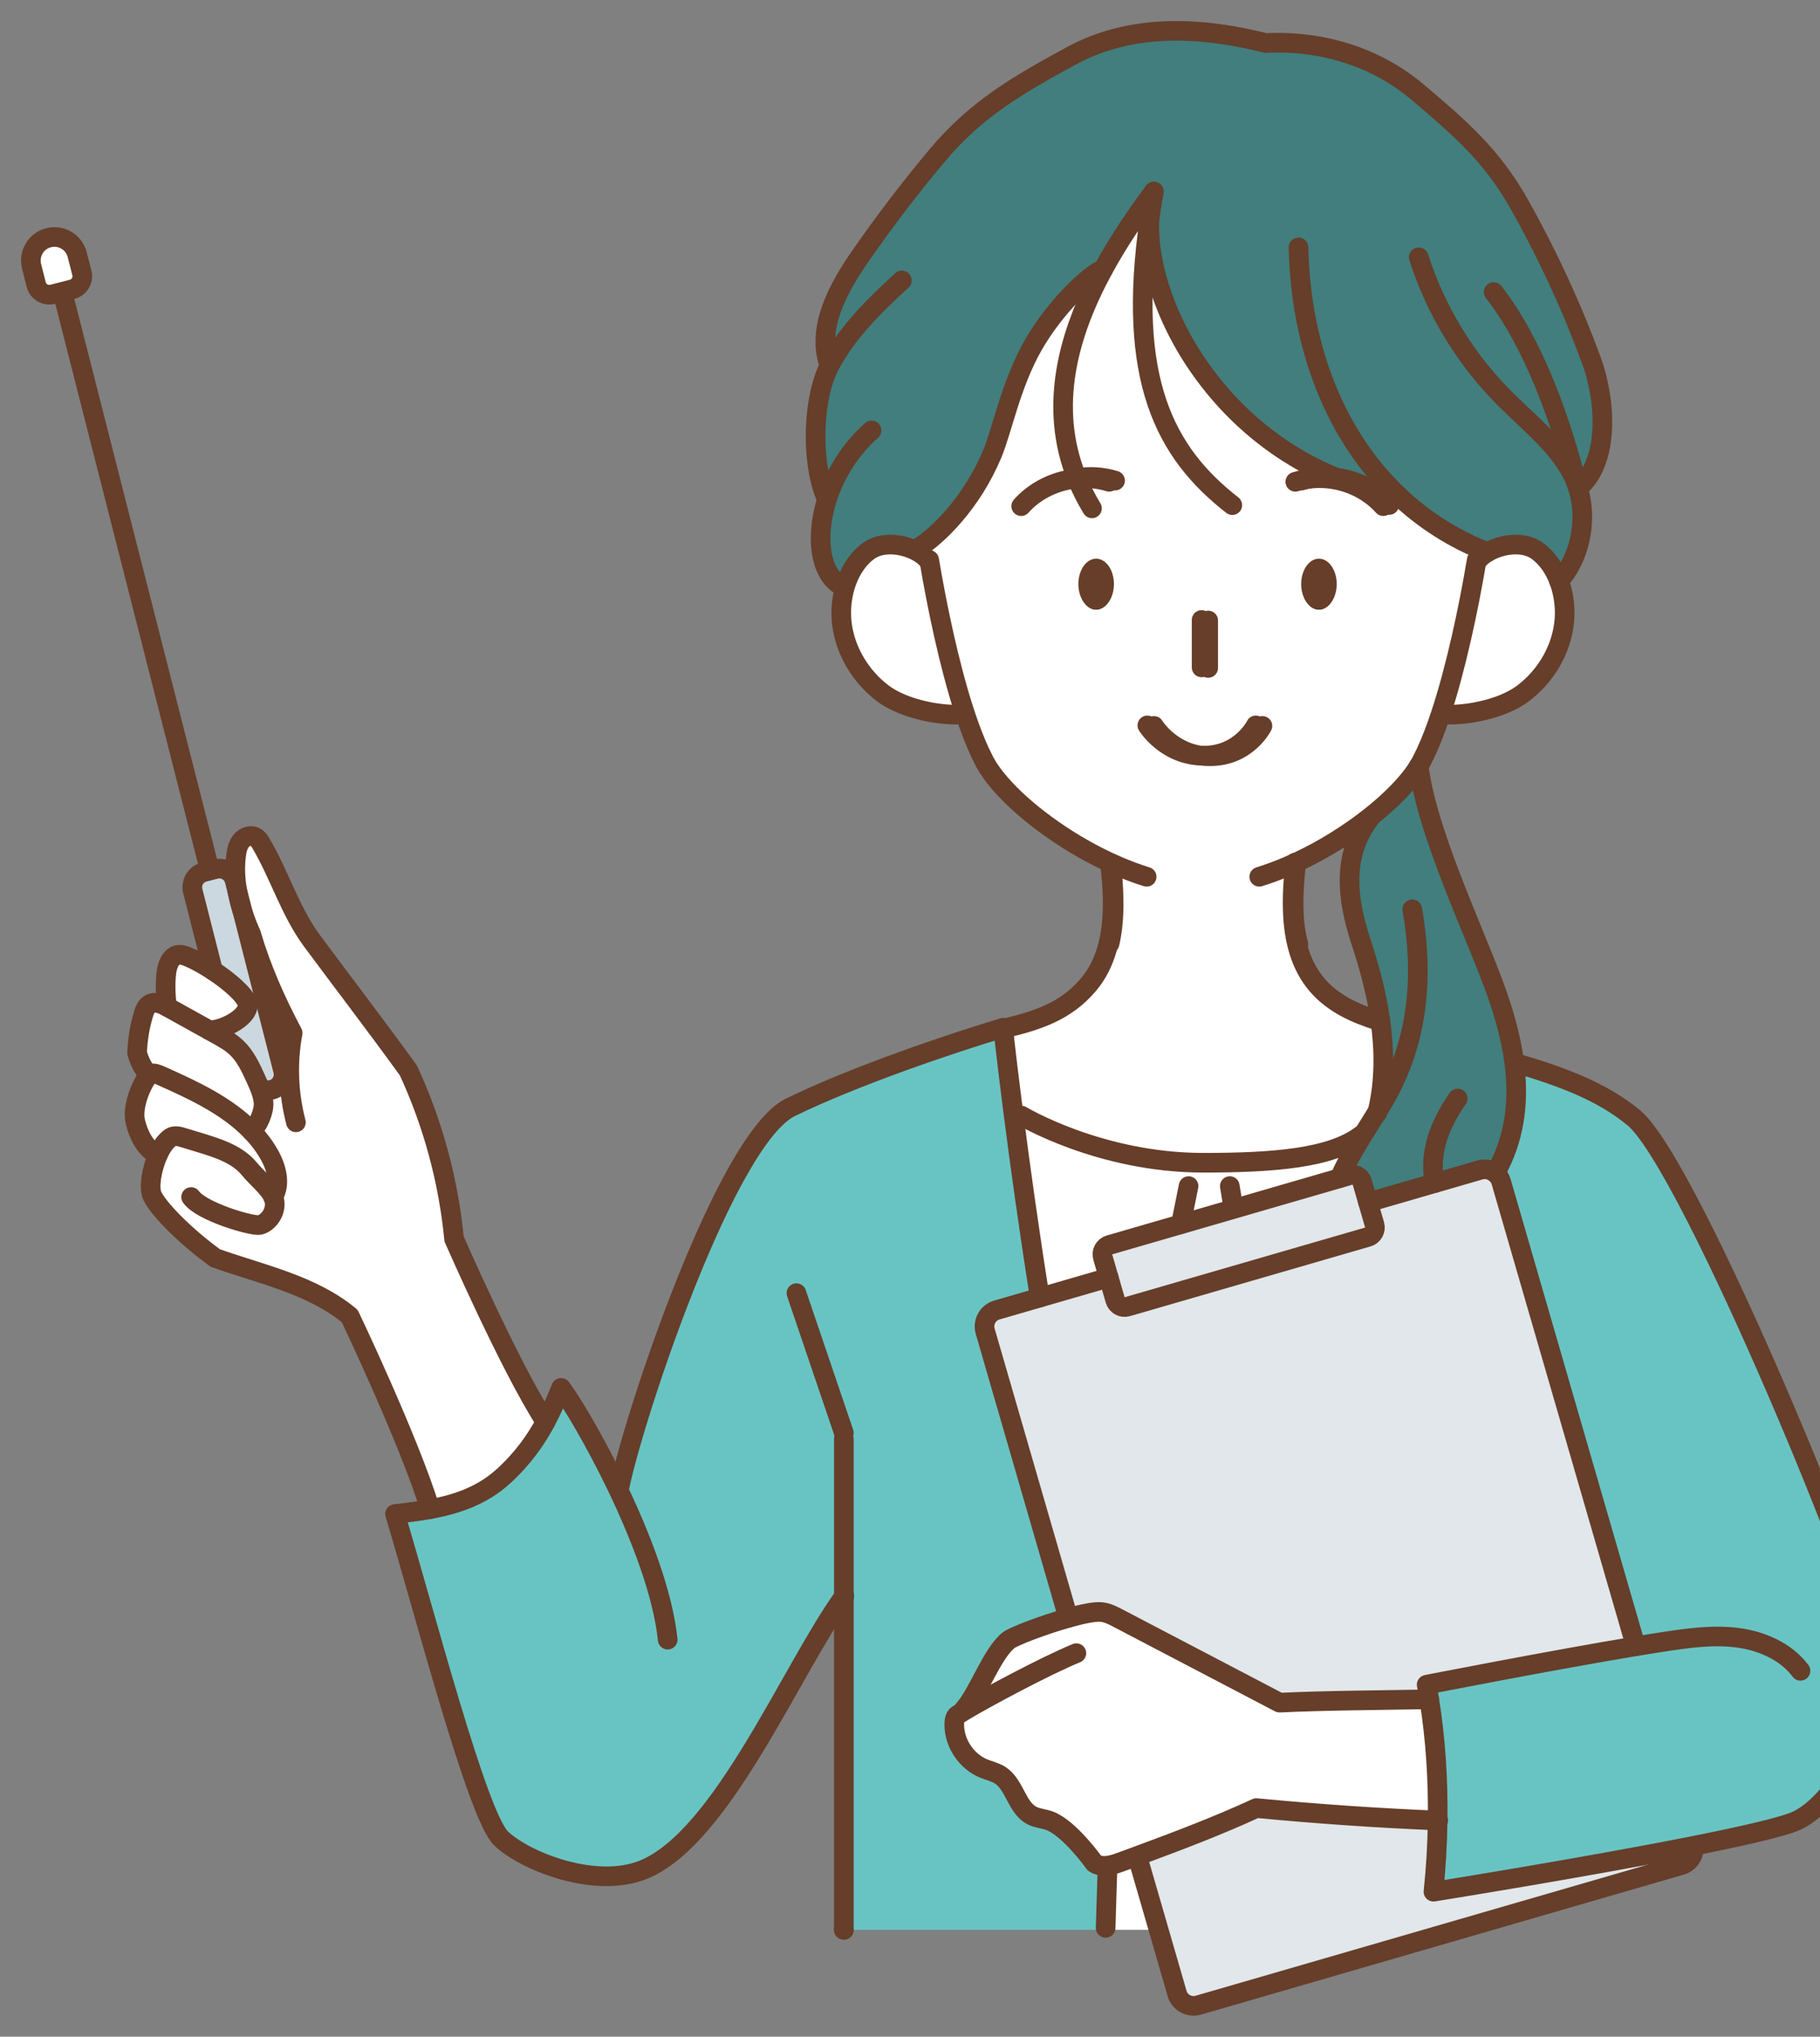<svg width="59" height="66" viewBox="0 0 59 66" fill="none" xmlns="http://www.w3.org/2000/svg">
<rect x="0" y="0" width="59" height="66" fill="#808080" stroke="none"/>
<path d="M44.849 36.017C45.089 35.017 45.072 34.004 44.94 33.074C44.8 32.081 44.53 31.181 44.302 30.487C43.858 29.131 43.677 27.693 44.631 26.477L44.622 26.465C45.077 26.105 45.47 25.736 45.773 25.384C45.939 25.192 46.078 25.006 46.185 24.829C46.42 26.838 47.835 29.852 48.572 31.798C48.901 32.666 49.171 33.566 49.285 34.465C49.427 35.581 49.33 36.696 48.81 37.749C48.765 37.84 48.721 37.931 48.679 38.021C48.541 37.907 48.352 37.86 48.167 37.913L46.693 38.341L44.542 38.964L44.349 38.299C44.3 38.13 44.124 38.033 43.955 38.082L43.623 38.178C43.661 38.088 43.7 37.999 43.742 37.911C43.921 37.534 44.136 37.167 44.361 36.803C44.523 36.541 44.689 36.28 44.849 36.017Z" fill="#417E7D"/>
<path d="M45.331 16.063C39.926 15.095 37.121 10.141 37.261 7.105C37.303 6.815 37.351 6.516 37.405 6.208C36.834 6.976 36.254 7.827 35.76 8.735C35.383 8.831 34.204 9.931 33.482 11.206C32.76 12.481 32.494 13.93 32.161 14.721C31.496 16.305 30.388 17.375 29.761 17.76L29.538 17.78C29.491 17.762 29.442 17.744 29.393 17.73C28.979 17.603 28.497 17.61 28.166 17.846C27.846 18.074 27.606 18.423 27.456 18.825C27.433 18.883 27.413 18.943 27.395 19.004L27.259 18.972C26.57 18.584 26.41 17.356 26.838 16.092L26.755 16.063C26.295 14.945 26.332 12.904 26.899 11.836C26.903 11.829 26.907 11.821 26.911 11.814L26.866 11.79C26.475 10.581 27.186 9.313 27.911 8.27C28.688 7.152 29.517 6.068 30.392 5.025C31.644 3.532 33.024 2.734 34.737 1.806C36.45 0.878 38.553 0.766 41.029 1.395C42.826 1.303 44.59 1.831 45.964 2.993C47.337 4.156 48.362 5.04 49.245 6.607C50.16 8.229 50.943 9.924 51.587 11.671C52.057 12.949 52.203 14.952 51.156 15.822C51.508 16.959 51.145 18.188 50.539 18.825C50.388 18.423 50.148 18.074 49.829 17.846C49.497 17.61 49.016 17.603 48.601 17.73C48.466 17.771 48.338 17.826 48.224 17.893C47.126 17.466 46.156 16.845 45.331 16.063Z" fill="#417E7D"/>
<path d="M53.22 53.347L48.856 38.292C48.824 38.182 48.761 38.089 48.679 38.022C48.721 37.931 48.765 37.84 48.81 37.749C49.33 36.696 49.427 35.581 49.285 34.465L49.344 34.453C50.812 34.888 52.133 35.369 53.167 36.233C54.991 37.758 60.968 52.201 61.08 53.943C61.192 55.686 59.786 58.352 58.457 58.989C58.037 59.191 56.703 59.495 55.075 59.819C51.555 60.518 46.661 61.301 46.661 61.301C46.74 60.553 46.787 59.778 46.797 58.995C46.815 57.675 46.73 56.335 46.524 55.066C46.498 54.907 46.471 54.75 46.441 54.593C46.441 54.593 50.521 53.795 53.219 53.347H53.22Z" fill="#68C4C3"/>
<path d="M25.815 35.884C27.894 34.866 31.043 33.806 32.71 33.306C32.71 33.306 32.71 33.314 32.713 33.331C32.733 33.506 32.852 34.581 33.059 36.193C33.261 37.752 33.544 39.812 33.899 42.047V42.049L32.509 42.452C32.214 42.538 32.045 42.846 32.13 43.141L34.822 52.428C34.004 52.658 33.049 53.027 32.892 53.149C32.35 53.572 31.901 54.886 31.439 55.395L31.455 55.437C31.291 55.534 31.192 55.599 31.181 55.618C31.136 55.699 31.127 55.795 31.127 55.888C31.129 56.498 31.529 57.089 32.094 57.316C32.266 57.385 32.451 57.424 32.607 57.522C33.092 57.827 33.148 58.593 33.663 58.843C33.835 58.926 34.034 58.936 34.214 59.002C34.866 59.244 35.67 60.375 35.67 60.375C35.765 60.44 35.874 60.465 35.987 60.465L36.094 60.522L36.034 62.473V62.537H27.547V51.742C25.841 54.1 23.617 59.525 21.071 60.58C19.5 61.231 17.206 60.312 16.436 59.575C15.666 58.838 13.957 52.235 12.999 49.062C13.379 49.019 13.76 48.973 14.136 48.904C14.992 48.748 15.816 48.473 16.514 47.837C17.135 47.27 17.557 46.673 17.878 46.077C18.077 45.707 18.237 45.337 18.381 44.975C18.703 45.402 19.469 46.668 20.201 48.195L20.281 48.157C20.783 45.768 23.737 36.901 25.815 35.884Z" fill="#68C4C3"/>
<path d="M55.098 59.93C55.087 60.161 54.932 60.371 54.697 60.439L39.039 64.978C38.744 65.063 38.436 64.893 38.351 64.599L37.75 62.525L37.086 60.238L37.052 60.147C38.368 59.661 39.675 59.167 40.92 58.592C42.876 58.779 44.835 58.914 46.798 58.995C46.788 59.778 46.74 60.553 46.662 61.301C46.662 61.301 51.556 60.518 55.076 59.819L55.098 59.93Z" fill="#E1E7EA"/>
<path d="M48.856 38.292L53.22 53.347C50.521 53.795 46.442 54.593 46.442 54.593C46.471 54.75 46.499 54.907 46.525 55.066C44.963 55.096 43.125 55.104 41.673 55.175C39.948 54.273 38.224 53.371 36.499 52.469C36.303 52.367 36.103 52.255 35.884 52.237C35.667 52.219 35.264 52.303 34.822 52.428L32.13 43.14C32.045 42.846 32.214 42.537 32.509 42.452L33.9 42.048L36.134 41.401L36.345 42.126C36.394 42.295 36.57 42.392 36.739 42.343L44.535 40.083C44.704 40.034 44.801 39.858 44.752 39.69L44.542 38.964L46.693 38.34L48.167 37.913C48.352 37.859 48.541 37.906 48.679 38.021C48.761 38.089 48.824 38.182 48.856 38.292Z" fill="#E1E7EA"/>
<path d="M8.779 32.381L9.369 34.696C9.439 34.968 9.275 35.246 9.002 35.315L8.759 35.346L8.659 35.38C8.611 35.234 8.546 35.09 8.482 34.949C8.319 34.592 8.15 34.225 7.865 33.954C7.676 33.773 7.444 33.644 7.214 33.517C7.133 33.471 7.052 33.427 6.971 33.382C7.383 33.41 8.222 32.981 8.222 32.584C8.222 32.565 8.219 32.546 8.214 32.525L8.779 32.381Z" fill="#CCD8DF"/>
<path d="M7.179 28.163C7.452 28.094 7.729 28.259 7.798 28.531L7.888 28.886C7.928 29.109 7.987 29.334 8.061 29.564L8.779 32.381L8.214 32.525C8.145 32.25 7.636 31.806 7.098 31.453L6.442 28.877C6.372 28.604 6.537 28.327 6.809 28.258L7.179 28.163Z" fill="#CCD8DF"/>
<path d="M2.531 9.375L1.897 9.537C1.664 9.597 1.426 9.456 1.367 9.222L1.216 8.631C1.112 8.223 1.359 7.807 1.767 7.703C1.831 7.687 1.894 7.679 1.957 7.679C2.297 7.679 2.608 7.909 2.696 8.254L2.846 8.845C2.906 9.078 2.765 9.316 2.531 9.375Z" fill="white"/>
<path d="M8.918 37.411C9.159 37.831 9.304 38.377 9.047 38.786C8.909 38.479 8.524 38.182 8.284 37.887C7.901 37.416 7.285 37.216 6.704 37.039C6.522 36.983 6.338 36.927 6.156 36.871C6.015 36.828 5.851 36.78 5.728 36.86C5.563 36.967 5.42 37.179 5.311 37.426C5.017 37.291 4.742 36.971 4.586 36.374C4.446 35.841 4.829 35.029 5.03 34.832C5.054 34.809 5.076 34.793 5.094 34.79C5.194 34.767 5.297 34.809 5.39 34.851C6.446 35.318 7.555 35.834 8.34 36.647C8.562 36.876 8.757 37.129 8.918 37.411Z" fill="white"/>
<path d="M5.037 32.543C5.21 32.432 5.436 32.531 5.616 32.631C6.067 32.881 6.519 33.131 6.97 33.382H6.971C7.052 33.427 7.133 33.472 7.214 33.517C7.444 33.644 7.676 33.773 7.865 33.955C8.15 34.226 8.319 34.592 8.482 34.95C8.546 35.091 8.611 35.234 8.659 35.381C8.697 35.495 8.725 35.612 8.736 35.733C8.76 36.008 8.563 36.483 8.341 36.647C7.555 35.833 6.446 35.318 5.39 34.85C5.297 34.809 5.195 34.766 5.094 34.789C5.076 34.793 5.055 34.808 5.03 34.832L4.882 34.667C4.772 34.5 4.689 34.316 4.637 34.123C4.658 33.638 4.729 33.244 4.844 32.864C4.881 32.742 4.93 32.611 5.037 32.543Z" fill="white"/>
<path d="M8.214 32.525C8.219 32.546 8.221 32.565 8.221 32.584C8.221 32.981 7.383 33.41 6.971 33.382H6.97C6.519 33.131 6.067 32.881 5.616 32.63C5.549 32.336 5.538 31.654 5.616 31.361C5.663 31.185 5.758 30.994 5.935 30.949C6.05 30.92 6.17 30.961 6.28 31.005C6.52 31.103 6.814 31.265 7.099 31.453C7.636 31.806 8.146 32.25 8.214 32.525H8.214Z" fill="white"/>
<path d="M9.369 34.696L8.779 32.38L8.061 29.564L7.888 28.886C7.816 28.494 7.8 28.112 7.844 27.736C7.865 27.563 7.902 27.383 8.012 27.248C8.122 27.113 8.327 27.04 8.478 27.129C8.559 27.176 8.61 27.258 8.658 27.339C9.256 28.357 9.598 29.521 10.296 30.473C11.326 31.863 12.38 33.236 13.432 34.687C14.228 36.408 14.73 38.263 14.912 40.149C14.912 40.149 16.729 44.306 17.878 46.076C17.557 46.673 17.135 47.27 16.514 47.836C15.816 48.472 14.992 48.747 14.136 48.903C13.439 46.643 11.531 42.646 11.531 42.646C10.304 41.63 8.672 41.299 7.171 40.766C6.107 39.989 5.29 39.118 5.124 38.736C5.014 38.486 5.103 37.892 5.311 37.425C5.42 37.178 5.563 36.966 5.728 36.859C5.851 36.779 6.015 36.827 6.156 36.87C6.338 36.926 6.522 36.981 6.704 37.038C7.285 37.215 7.901 37.415 8.284 37.886C8.524 38.181 8.909 38.478 9.047 38.785C9.304 38.375 9.159 37.83 8.918 37.41C8.757 37.128 8.562 36.875 8.34 36.646C8.563 36.483 8.76 36.007 8.736 35.732C8.725 35.612 8.697 35.495 8.659 35.38L8.759 35.345L9.002 35.315C9.274 35.245 9.439 34.968 9.369 34.696Z" fill="white"/>
<path d="M31.455 55.436L31.439 55.395C31.901 54.885 32.35 53.572 32.892 53.149C33.049 53.027 34.004 52.657 34.822 52.428C35.265 52.303 35.667 52.219 35.884 52.237C36.103 52.255 36.304 52.367 36.499 52.469C38.224 53.371 39.948 54.273 41.673 55.175C43.125 55.104 44.963 55.096 46.525 55.066C46.731 56.334 46.816 57.675 46.798 58.995C44.835 58.914 42.876 58.779 40.92 58.592C39.675 59.167 38.368 59.661 37.052 60.147C36.875 60.212 36.697 60.278 36.52 60.343C36.351 60.404 36.164 60.465 35.987 60.465C35.874 60.465 35.765 60.44 35.67 60.374C35.67 60.374 34.866 59.243 34.214 59.002C34.034 58.936 33.835 58.926 33.663 58.842C33.148 58.592 33.092 57.826 32.607 57.522C32.451 57.424 32.266 57.384 32.094 57.316C31.529 57.088 31.129 56.498 31.127 55.888C31.127 55.795 31.136 55.699 31.181 55.618C31.192 55.599 31.292 55.534 31.455 55.436Z" fill="white"/>
<path d="M37.75 62.525L37.711 62.536H36.034V62.472L36.094 60.521L35.987 60.465C36.163 60.465 36.351 60.404 36.52 60.342C36.697 60.278 36.875 60.212 37.052 60.147L37.086 60.237L37.75 62.525Z" fill="white"/>
<path d="M38.474 39.67L36.158 40.341C35.99 40.39 35.893 40.566 35.942 40.735L36.134 41.4L33.9 42.048V42.046C33.544 39.811 33.261 37.751 33.06 36.192L33.304 36.152C33.304 36.152 35.842 37.679 39.2 37.679C41.471 37.679 43.348 37.533 44.325 36.78L44.361 36.802C44.136 37.166 43.921 37.533 43.743 37.91C43.701 37.998 43.661 38.087 43.624 38.177L38.474 39.67Z" fill="white"/>
<path d="M31.434 22.995L31.445 23.148C31.365 23.155 31.281 23.158 31.193 23.158H31.155C30.962 23.157 30.753 23.139 30.54 23.108C30.159 23.052 29.763 22.95 29.413 22.804C29.195 22.713 28.995 22.604 28.827 22.48C28.74 22.415 28.656 22.346 28.576 22.273C28.027 21.775 27.608 21.07 27.493 20.27C27.483 20.202 27.476 20.134 27.471 20.065C27.453 19.814 27.468 19.56 27.513 19.314C27.532 19.208 27.557 19.105 27.588 19.004C27.605 18.943 27.626 18.883 27.648 18.825C27.799 18.423 28.039 18.074 28.358 17.846C28.689 17.61 29.171 17.602 29.586 17.73C29.635 17.744 29.683 17.762 29.73 17.78C29.871 17.836 30 17.907 30.108 17.989C30.174 18.039 30.231 18.093 30.279 18.15L30.315 18.145C30.569 19.657 30.957 21.51 31.434 22.995Z" fill="white"/>
<path d="M47.84 23.108C47.627 23.139 47.417 23.157 47.224 23.158H47.186C47.097 23.158 47.013 23.155 46.932 23.148L46.899 23.137C47.397 21.63 47.802 19.706 48.064 18.145L48.101 18.15C48.148 18.093 48.206 18.039 48.271 17.989C48.316 17.955 48.365 17.922 48.417 17.893C48.531 17.826 48.658 17.771 48.793 17.73C49.208 17.602 49.69 17.61 50.021 17.846C50.341 18.074 50.581 18.423 50.731 18.825C50.79 18.981 50.836 19.145 50.866 19.314C50.911 19.56 50.927 19.814 50.909 20.065C50.904 20.134 50.896 20.202 50.886 20.27C50.771 21.07 50.352 21.775 49.804 22.273C49.723 22.346 49.639 22.415 49.552 22.48C49.384 22.604 49.184 22.713 48.966 22.804C48.617 22.95 48.221 23.052 47.84 23.108Z" fill="white"/>
<path d="M45.523 16.063C46.348 16.845 47.319 17.467 48.417 17.893C48.365 17.923 48.316 17.956 48.271 17.99C48.206 18.039 48.148 18.093 48.1 18.151L48.064 18.145C47.802 19.707 47.397 21.63 46.899 23.138C46.861 23.252 46.823 23.363 46.785 23.472C46.626 23.919 46.458 24.321 46.283 24.654C46.275 24.671 46.265 24.688 46.256 24.706C46.235 24.746 46.21 24.787 46.185 24.829C46.078 25.006 45.939 25.192 45.773 25.384C45.47 25.736 45.077 26.105 44.622 26.465C43.946 27.002 43.134 27.516 42.284 27.915C42.283 27.916 42.282 27.916 42.281 27.916L42.253 27.93C42.244 27.934 42.237 27.938 42.228 27.941C42.211 27.95 42.194 27.957 42.176 27.965C42.177 27.961 42.176 27.958 42.176 27.957C42.176 27.96 42.176 27.963 42.176 27.965C42.121 28.478 42.081 29.012 42.101 29.535C42.133 30.412 42.328 31.256 42.886 31.912C43.397 32.512 44.122 32.845 44.887 33.081L44.94 33.074C45.072 34.004 45.089 35.017 44.849 36.017C44.689 36.28 44.523 36.541 44.361 36.803L44.325 36.781C43.348 37.534 41.471 37.68 39.199 37.68C35.842 37.68 33.304 36.153 33.304 36.153L33.059 36.193C32.852 34.581 32.733 33.506 32.713 33.331L32.746 33.329C33.846 33.064 34.74 32.774 35.473 31.912C36.035 31.251 36.228 30.4 36.258 29.518V29.515C36.263 29.375 36.264 29.238 36.261 29.104H36.292C36.285 28.726 36.253 28.348 36.214 27.981L36.218 27.972C36.195 27.962 36.173 27.951 36.151 27.941C36.142 27.938 36.135 27.934 36.127 27.93L36.098 27.916C36.098 27.916 36.096 27.916 36.095 27.915C34.675 27.247 33.362 26.26 32.606 25.384C32.401 25.146 32.237 24.918 32.123 24.706C32.114 24.688 32.105 24.671 32.096 24.654C31.921 24.321 31.753 23.919 31.594 23.472C31.556 23.363 31.518 23.252 31.48 23.138C31.465 23.091 31.449 23.043 31.434 22.995C30.957 21.511 30.569 19.658 30.315 18.145L30.279 18.151C30.231 18.093 30.174 18.039 30.108 17.99C30 17.907 29.871 17.837 29.73 17.78L29.953 17.761C30.581 17.376 31.689 16.306 32.354 14.722C32.687 13.93 32.953 12.481 33.675 11.206C34.397 9.932 35.575 8.832 35.953 8.735C36.446 7.828 37.026 6.977 37.597 6.208C37.516 6.481 37.468 6.782 37.454 7.105C37.314 10.142 40.118 15.096 45.523 16.063ZM43.299 18.966C43.299 18.529 43.056 18.175 42.755 18.175C42.455 18.175 42.211 18.529 42.211 18.966C42.211 19.404 42.454 19.757 42.755 19.757C43.056 19.757 43.299 19.403 43.299 18.966ZM36.077 18.966C36.077 18.529 35.833 18.175 35.533 18.175C35.233 18.175 34.988 18.529 34.988 18.966C34.988 19.404 35.232 19.757 35.533 19.757C35.834 19.757 36.077 19.403 36.077 18.966Z" fill="white"/>
<path d="M44.752 39.69C44.801 39.858 44.704 40.035 44.535 40.084L36.739 42.343C36.57 42.392 36.394 42.296 36.345 42.126L36.134 41.401L35.941 40.736C35.892 40.567 35.99 40.391 36.158 40.342L38.474 39.671L43.624 38.178L43.955 38.082C44.124 38.033 44.3 38.13 44.349 38.299L44.542 38.964L44.752 39.69Z" fill="#E1E7EA"/>
<path d="M42.755 18.174C43.056 18.174 43.299 18.528 43.299 18.965C43.299 19.402 43.056 19.756 42.755 19.756C42.455 19.756 42.211 19.402 42.211 18.965C42.211 18.529 42.454 18.174 42.755 18.174Z" fill="#393C3F"/>
<path d="M35.533 18.174C35.833 18.174 36.077 18.528 36.077 18.965C36.077 19.402 35.833 19.756 35.533 19.756C35.233 19.756 34.988 19.402 34.988 18.965C34.988 18.529 35.232 18.174 35.533 18.174Z" fill="#393C3F"/>
<path d="M32.518 33.306C30.85 33.806 27.702 34.866 25.622 35.884C23.544 36.901 20.59 45.768 20.089 48.157" stroke="#663E2A" stroke-width="0.636" stroke-linecap="round" stroke-linejoin="round"/>
<path d="M27.353 62.536H27.355" stroke="#663E2A" stroke-width="0.636" stroke-linecap="round" stroke-linejoin="round"/>
<path d="M27.355 46.621V51.741V62.536" stroke="#663E2A" stroke-width="0.636" stroke-linecap="round" stroke-linejoin="round"/>
<path d="M25.818 41.905L27.355 46.43" stroke="#663E2A" stroke-width="0.636" stroke-linecap="round" stroke-linejoin="round"/>
<path d="M35.902 60.522L35.842 62.473" stroke="#663E2A" stroke-width="0.636" stroke-linecap="round" stroke-linejoin="round"/>
<path d="M32.518 33.306C32.518 33.306 32.518 33.314 32.52 33.331C32.54 33.506 32.66 34.581 32.867 36.193C33.068 37.752 33.352 39.812 33.707 42.047" stroke="#663E2A" stroke-width="0.636" stroke-linecap="round" stroke-linejoin="round"/>
<path d="M34.63 52.427L31.938 43.14C31.852 42.845 32.021 42.537 32.317 42.451L33.707 42.048L35.942 41.4" stroke="#663E2A" stroke-width="0.636" stroke-linecap="round" stroke-linejoin="round"/>
<path d="M54.905 59.931C54.895 60.162 54.74 60.371 54.505 60.439L38.847 64.978C38.551 65.064 38.244 64.894 38.158 64.599L37.557 62.525L36.894 60.238" stroke="#663E2A" stroke-width="0.636" stroke-linecap="round" stroke-linejoin="round"/>
<path d="M44.349 38.964L46.501 38.34L47.975 37.913C48.159 37.859 48.349 37.906 48.486 38.021C48.568 38.089 48.631 38.182 48.663 38.292L53.028 53.347" stroke="#663E2A" stroke-width="0.636" stroke-linecap="round" stroke-linejoin="round"/>
<path d="M44.349 38.964L44.56 39.69C44.609 39.858 44.511 40.035 44.343 40.084L36.546 42.343C36.378 42.392 36.201 42.296 36.152 42.126L35.942 41.401L35.749 40.736C35.7 40.567 35.797 40.391 35.966 40.342L38.282 39.671L43.431 38.178L43.763 38.082C43.931 38.033 44.107 38.13 44.156 38.299L44.349 38.964Z" stroke="#663E2A" stroke-width="0.636" stroke-linecap="round" stroke-linejoin="round"/>
<path d="M58.368 54.143C57.886 53.504 57.086 53.163 56.291 53.066C55.495 52.969 54.691 53.087 53.898 53.208C53.632 53.248 53.339 53.295 53.028 53.347C50.329 53.795 46.249 54.593 46.249 54.593C46.279 54.75 46.307 54.907 46.332 55.066C46.538 56.335 46.623 57.675 46.605 58.995C46.595 59.778 46.548 60.553 46.469 61.301C46.469 61.301 51.363 60.518 54.883 59.819C56.511 59.495 57.845 59.191 58.265 58.989C59.594 58.352 61 55.686 60.888 53.943C60.776 52.201 54.799 37.758 52.975 36.233C51.941 35.369 50.62 34.888 49.152 34.453" stroke="#663E2A" stroke-width="0.636" stroke-linecap="round" stroke-linejoin="round"/>
<path d="M46.332 55.066C44.77 55.096 42.932 55.104 41.48 55.175C39.756 54.273 38.031 53.371 36.306 52.469C36.111 52.367 35.911 52.255 35.691 52.237C35.475 52.219 35.072 52.303 34.63 52.428C33.811 52.657 32.857 53.027 32.7 53.149C32.158 53.572 31.709 54.885 31.247 55.395" stroke="#663E2A" stroke-width="0.636" stroke-linecap="round" stroke-linejoin="round"/>
<path d="M34.893 53.571C33.871 53.992 31.969 55.013 31.263 55.435C31.099 55.533 31 55.598 30.989 55.617C30.944 55.698 30.935 55.794 30.935 55.887C30.936 56.497 31.336 57.088 31.902 57.315C32.073 57.383 32.258 57.423 32.415 57.521C32.9 57.826 32.956 58.592 33.47 58.842C33.643 58.925 33.842 58.935 34.022 59.001C34.673 59.242 35.477 60.374 35.477 60.374C35.573 60.439 35.682 60.464 35.795 60.464C35.971 60.464 36.159 60.404 36.327 60.342C36.505 60.277 36.682 60.211 36.86 60.146C38.175 59.66 39.483 59.166 40.728 58.591C42.683 58.778 44.642 58.913 46.605 58.994C46.611 58.994 46.617 58.995 46.623 58.995" stroke="#663E2A" stroke-width="0.636" stroke-linecap="round" stroke-linejoin="round"/>
<path d="M27.372 51.717C27.366 51.725 27.361 51.733 27.355 51.741C25.649 54.1 23.424 59.525 20.878 60.58C19.308 61.231 17.014 60.312 16.244 59.575C15.474 58.838 13.764 52.235 12.806 49.062C13.186 49.019 13.568 48.973 13.944 48.904C14.8 48.747 15.624 48.472 16.322 47.836C16.943 47.27 17.365 46.673 17.685 46.077C17.884 45.707 18.044 45.337 18.189 44.975C18.511 45.401 19.276 46.668 20.009 48.195C20.767 49.777 21.49 51.637 21.645 53.133" stroke="#663E2A" stroke-width="0.636" stroke-linecap="round" stroke-linejoin="round"/>
<path d="M5.424 32.63C5.356 32.336 5.345 31.654 5.424 31.361C5.47 31.185 5.566 30.994 5.742 30.949C5.858 30.92 5.978 30.961 6.088 31.005C6.327 31.103 6.621 31.265 6.906 31.453C7.444 31.806 7.953 32.25 8.022 32.525C8.027 32.546 8.03 32.565 8.03 32.584C8.03 32.981 7.191 33.41 6.779 33.382" stroke="#663E2A" stroke-width="0.636" stroke-linecap="round" stroke-linejoin="round"/>
<path d="M8.148 36.647C8.371 36.483 8.567 36.008 8.543 35.733C8.533 35.612 8.505 35.495 8.467 35.381C8.418 35.234 8.354 35.091 8.289 34.95C8.126 34.592 7.957 34.226 7.673 33.955C7.483 33.773 7.251 33.644 7.021 33.517C6.941 33.472 6.859 33.427 6.778 33.382H6.778C6.327 33.131 5.875 32.881 5.424 32.631C5.244 32.531 5.018 32.432 4.845 32.543C4.737 32.611 4.688 32.742 4.651 32.864C4.536 33.244 4.466 33.638 4.444 34.123C4.497 34.316 4.58 34.5 4.689 34.667" stroke="#663E2A" stroke-width="0.636" stroke-linecap="round" stroke-linejoin="round"/>
<path d="M5.118 37.426C4.824 37.291 4.55 36.971 4.393 36.374C4.253 35.841 4.636 35.029 4.837 34.832C4.862 34.809 4.884 34.793 4.901 34.79C5.002 34.767 5.104 34.809 5.198 34.851C6.253 35.318 7.362 35.834 8.148 36.647C8.369 36.876 8.565 37.129 8.726 37.411C8.966 37.831 9.111 38.377 8.854 38.786C8.853 38.788 8.852 38.789 8.852 38.79" stroke="#663E2A" stroke-width="0.636" stroke-linecap="round" stroke-linejoin="round"/>
<path d="M6.195 38.79C6.527 39.263 8.181 39.75 8.422 39.694C8.662 39.638 8.939 39.332 8.903 38.962C8.897 38.902 8.88 38.844 8.854 38.786C8.716 38.479 8.332 38.182 8.091 37.887C7.708 37.416 7.093 37.216 6.512 37.038C6.329 36.982 6.146 36.927 5.963 36.871C5.823 36.828 5.659 36.779 5.536 36.859C5.371 36.967 5.228 37.179 5.118 37.426C4.91 37.893 4.822 38.487 4.931 38.737C5.097 39.119 5.915 39.99 6.979 40.766C8.479 41.3 10.112 41.631 11.338 42.647C11.338 42.647 13.246 46.644 13.944 48.904" stroke="#663E2A" stroke-width="0.636" stroke-linecap="round" stroke-linejoin="round"/>
<path d="M17.685 46.076C16.537 44.306 14.72 40.149 14.72 40.149C14.538 38.263 14.035 36.408 13.239 34.687C12.187 33.236 11.134 31.863 10.103 30.473C9.405 29.521 9.063 28.357 8.465 27.339C8.418 27.258 8.366 27.176 8.285 27.129C8.135 27.04 7.93 27.113 7.819 27.248C7.709 27.383 7.672 27.563 7.652 27.736C7.607 28.112 7.624 28.494 7.696 28.886C7.736 29.108 7.794 29.334 7.869 29.564C7.944 29.797 8.037 30.034 8.144 30.275C8.464 31.37 8.93 32.422 9.487 33.474C9.309 34.431 9.346 35.427 9.593 36.369" stroke="#663E2A" stroke-width="0.636" stroke-linecap="round" stroke-linejoin="round"/>
<path d="M6.906 31.453L6.25 28.877C6.18 28.604 6.344 28.327 6.617 28.258L6.987 28.163C7.259 28.094 7.536 28.259 7.605 28.531L7.696 28.886L7.869 29.564L8.586 32.381L9.177 34.696C9.246 34.968 9.082 35.245 8.81 35.315L8.567 35.345" stroke="#663E2A" stroke-width="0.636" stroke-linecap="round" stroke-linejoin="round"/>
<path d="M2.034 9.504L6.754 28.022" stroke="#663E2A" stroke-width="0.636" stroke-linecap="round" stroke-linejoin="round"/>
<path d="M2.339 9.375L1.705 9.537C1.471 9.597 1.234 9.456 1.174 9.222L1.024 8.631C0.92 8.223 1.166 7.807 1.575 7.703C1.638 7.687 1.701 7.679 1.764 7.679C2.105 7.679 2.415 7.909 2.503 8.254L2.654 8.845C2.714 9.078 2.572 9.316 2.339 9.375Z" stroke="#663E2A" stroke-width="0.636" stroke-linecap="round" stroke-linejoin="round"/>
<path d="M36.022 27.98C36.061 28.348 36.093 28.726 36.099 29.103C36.103 29.249 36.103 29.394 36.098 29.538V29.541C36.092 29.717 36.079 29.892 36.059 30.065C36.038 30.238 36.009 30.408 35.97 30.574" stroke="#663E2A" stroke-width="0.636" stroke-linecap="round" stroke-linejoin="round"/>
<path d="M42.017 27.964C42.017 27.97 42.016 27.975 42.016 27.98C41.961 28.495 41.921 29.033 41.941 29.558C41.955 29.938 41.999 30.249 42.09 30.604" stroke="#663E2A" stroke-width="0.636" stroke-linecap="round" stroke-linejoin="round"/>
<path d="M35.99 28.02C36.029 28.392 36.061 28.741 36.068 29.104C36.072 29.238 36.071 29.375 36.066 29.515V29.517C36.036 30.4 35.843 31.251 35.281 31.912C34.547 32.774 33.653 33.064 32.553 33.328" stroke="#663E2A" stroke-width="0.636" stroke-linecap="round" stroke-linejoin="round"/>
<path d="M41.984 27.957C41.984 27.957 41.983 27.963 41.983 27.965C41.928 28.477 41.889 29.012 41.909 29.535C41.941 30.412 42.135 31.256 42.693 31.912C43.204 32.512 43.929 32.845 44.695 33.081" stroke="#663E2A" stroke-width="0.636" stroke-linecap="round" stroke-linejoin="round"/>
<path d="M41.986 28.005C41.985 28 41.984 27.978 41.984 27.965C41.984 27.961 41.984 27.958 41.984 27.957" stroke="#663E2A" stroke-width="0.636" stroke-linecap="round" stroke-linejoin="round"/>
<path d="M41.986 28.004V28.005" stroke="#663E2A" stroke-width="0.636" stroke-linecap="round" stroke-linejoin="round"/>
<path d="M33.112 36.152C33.112 36.152 35.649 37.679 39.007 37.679C41.278 37.679 43.156 37.533 44.132 36.78" stroke="#663E2A" stroke-width="0.636" stroke-linecap="round" stroke-linejoin="round"/>
<path d="M38.531 38.435L38.282 39.67" stroke="#663E2A" stroke-width="0.636" stroke-linecap="round" stroke-linejoin="round"/>
<path d="M39.867 38.435L39.975 39.095" stroke="#663E2A" stroke-width="0.636" stroke-linecap="round" stroke-linejoin="round"/>
<path d="M35.4 16.473C35.205 16.152 35.043 15.83 34.914 15.507C33.968 13.17 34.636 10.806 35.76 8.735C36.253 7.828 36.834 6.977 37.405 6.208C37.351 6.516 37.303 6.815 37.261 7.105C36.514 12.298 37.767 14.671 39.948 16.369" stroke="#663E2A" stroke-width="0.636" stroke-linecap="round" stroke-linejoin="round"/>
<path d="M37.405 6.208C37.324 6.481 37.275 6.782 37.261 7.105C37.121 10.142 39.926 15.096 45.331 16.063" stroke="#663E2A" stroke-width="0.636" stroke-linecap="round" stroke-linejoin="round"/>
<path d="M42.094 8.016C42.168 11.312 43.323 14.163 45.331 16.064C46.156 16.846 47.126 17.467 48.224 17.893" stroke="#663E2A" stroke-width="0.636" stroke-linecap="round" stroke-linejoin="round"/>
<path d="M35.761 8.734H35.761C35.383 8.831 34.204 9.931 33.482 11.205C32.76 12.48 32.494 13.93 32.161 14.721C31.496 16.305 30.388 17.375 29.761 17.76" stroke="#663E2A" stroke-width="0.636" stroke-linecap="round" stroke-linejoin="round"/>
<path d="M28.253 13.949C27.562 14.562 27.094 15.334 26.838 16.092C26.41 17.357 26.571 18.584 27.26 18.973" stroke="#663E2A" stroke-width="0.636" stroke-linecap="round" stroke-linejoin="round"/>
<path d="M29.237 9.088C28.349 9.896 27.478 10.756 26.911 11.813C26.907 11.82 26.903 11.828 26.899 11.836C26.332 12.903 26.295 14.945 26.755 16.063" stroke="#663E2A" stroke-width="0.636" stroke-linecap="round" stroke-linejoin="round"/>
<path d="M26.866 11.79C26.475 10.581 27.186 9.313 27.911 8.27C28.689 7.152 29.517 6.068 30.392 5.025C31.644 3.532 33.024 2.734 34.737 1.806C36.45 0.878 38.553 0.766 41.029 1.395C42.826 1.303 44.59 1.831 45.964 2.993C47.337 4.156 48.362 5.04 49.245 6.607C50.16 8.229 50.943 9.924 51.587 11.671C52.057 12.949 52.203 14.952 51.156 15.822" stroke="#663E2A" stroke-width="0.636" stroke-linecap="round" stroke-linejoin="round"/>
<path d="M45.992 8.339C46.538 10.044 47.493 11.617 48.755 12.889C49.492 13.631 50.342 14.289 50.876 15.189C50.997 15.393 51.089 15.606 51.156 15.821C51.508 16.959 51.145 18.187 50.539 18.824" stroke="#663E2A" stroke-width="0.636" stroke-linecap="round" stroke-linejoin="round"/>
<path d="M48.421 9.464C49.752 11.172 50.633 13.72 51.156 15.822" stroke="#663E2A" stroke-width="0.636" stroke-linecap="round" stroke-linejoin="round"/>
<path d="M44.439 26.477C43.485 27.692 43.666 29.131 44.11 30.486C44.338 31.181 44.608 32.081 44.747 33.073C44.879 34.004 44.896 35.017 44.657 36.017C44.653 36.034 44.649 36.051 44.645 36.067" stroke="#663E2A" stroke-width="0.636" stroke-linecap="round" stroke-linejoin="round"/>
<path d="M48.487 38.021C48.53 37.93 48.574 37.839 48.618 37.748C49.138 36.696 49.235 35.58 49.093 34.464C48.98 33.565 48.71 32.666 48.381 31.797C47.644 29.851 46.228 26.837 45.993 24.829" stroke="#663E2A" stroke-width="0.636" stroke-linecap="round" stroke-linejoin="round"/>
<path d="M47.255 35.598C46.463 36.734 46.374 37.609 46.501 38.341" stroke="#663E2A" stroke-width="0.636" stroke-linecap="round" stroke-linejoin="round"/>
<path d="M45.782 29.465C46.138 31.496 46.019 33.589 44.963 35.494C44.866 35.67 44.763 35.843 44.657 36.016C44.497 36.279 44.331 36.54 44.168 36.802C43.944 37.166 43.728 37.533 43.55 37.91C43.508 37.998 43.469 38.087 43.431 38.177" stroke="#663E2A" stroke-width="0.636" stroke-linecap="round" stroke-linejoin="round"/>
<path d="M47.872 18.145C47.61 19.706 47.204 21.63 46.706 23.137C46.669 23.251 46.63 23.363 46.592 23.471C46.433 23.919 46.265 24.32 46.09 24.654C46.082 24.671 46.073 24.688 46.064 24.705C46.042 24.746 46.018 24.787 45.992 24.828C45.886 25.005 45.747 25.191 45.581 25.383C45.277 25.735 44.884 26.105 44.43 26.465C43.753 27.001 42.941 27.515 42.091 27.915C42.091 27.915 42.089 27.915 42.089 27.916L42.06 27.929C42.052 27.933 42.044 27.937 42.036 27.941C42.019 27.949 42.002 27.957 41.984 27.964C41.984 27.964 41.984 27.965 41.983 27.965C41.907 28 41.83 28.034 41.753 28.067C41.444 28.2 41.133 28.316 40.822 28.412" stroke="#663E2A" stroke-width="0.636" stroke-linecap="round" stroke-linejoin="round"/>
<path d="M47.908 18.15C47.956 18.093 48.013 18.039 48.079 17.989C48.124 17.955 48.173 17.922 48.224 17.893C48.338 17.826 48.466 17.771 48.601 17.73C49.016 17.602 49.497 17.61 49.829 17.846C50.148 18.074 50.388 18.423 50.539 18.825C50.598 18.981 50.643 19.145 50.674 19.314C50.719 19.56 50.734 19.814 50.716 20.065C50.711 20.134 50.703 20.202 50.694 20.27C50.579 21.07 50.16 21.775 49.611 22.273C49.53 22.346 49.446 22.415 49.36 22.48C49.192 22.604 48.992 22.713 48.773 22.804C48.424 22.95 48.028 23.052 47.647 23.108C47.434 23.139 47.225 23.157 47.031 23.158H46.994C46.905 23.158 46.82 23.155 46.739 23.148" stroke="#663E2A" stroke-width="0.636" stroke-linecap="round" stroke-linejoin="round"/>
<path d="M30.122 18.145C30.376 19.657 30.764 21.51 31.241 22.995C31.257 23.043 31.273 23.09 31.288 23.137C31.326 23.251 31.364 23.363 31.402 23.471C31.561 23.919 31.729 24.32 31.904 24.654C31.912 24.671 31.922 24.688 31.93 24.705C32.045 24.918 32.209 25.146 32.413 25.383C33.169 26.26 34.483 27.247 35.903 27.915C35.903 27.915 35.905 27.915 35.906 27.916L35.934 27.929C35.942 27.933 35.95 27.937 35.958 27.941C35.981 27.951 36.003 27.961 36.026 27.971C36.097 28.004 36.169 28.036 36.241 28.067C36.55 28.2 36.862 28.316 37.172 28.412" stroke="#663E2A" stroke-width="0.636" stroke-linecap="round" stroke-linejoin="round"/>
<path d="M30.086 18.15C30.038 18.093 29.981 18.039 29.916 17.989C29.808 17.907 29.678 17.836 29.538 17.78C29.491 17.762 29.442 17.744 29.393 17.73C28.979 17.602 28.497 17.61 28.166 17.846C27.846 18.074 27.606 18.423 27.456 18.825C27.433 18.883 27.413 18.943 27.395 19.004C27.364 19.105 27.34 19.208 27.321 19.314C27.276 19.56 27.26 19.814 27.278 20.065C27.283 20.134 27.291 20.202 27.3 20.27C27.415 21.07 27.835 21.775 28.383 22.273C28.464 22.346 28.548 22.415 28.634 22.48C28.802 22.604 29.003 22.713 29.221 22.804C29.57 22.95 29.966 23.052 30.347 23.108C30.56 23.139 30.77 23.157 30.963 23.158H31C31.089 23.158 31.173 23.155 31.253 23.148H31.255" stroke="#663E2A" stroke-width="0.636" stroke-linecap="round" stroke-linejoin="round"/>
<path d="M37.194 23.506C37.194 23.506 37.799 24.489 39.012 24.489C40.225 24.489 40.711 23.506 40.711 23.506" stroke="#663E2A" stroke-width="0.636" stroke-linecap="round" stroke-linejoin="round"/>
<path d="M38.953 20.09V21.627" stroke="#663E2A" stroke-width="0.636" stroke-linecap="round" stroke-linejoin="round"/>
<path d="M41.991 15.613C42.706 15.389 43.507 15.492 44.158 15.856C44.257 15.91 44.352 15.972 44.443 16.04C44.588 16.146 44.722 16.267 44.842 16.402" stroke="#663E2A" stroke-width="0.636" stroke-linecap="round" stroke-linejoin="round"/>
<path d="M35.954 15.613C35.618 15.508 35.264 15.475 34.914 15.507C34.52 15.543 34.133 15.663 33.788 15.856C33.689 15.91 33.593 15.972 33.502 16.04C33.357 16.146 33.224 16.267 33.104 16.402" stroke="#663E2A" stroke-width="0.636" stroke-linecap="round" stroke-linejoin="round"/>
<path d="M42.757 18.136C43.057 18.136 43.301 18.49 43.301 18.927C43.301 19.364 43.057 19.718 42.757 19.718C42.457 19.718 42.213 19.364 42.213 18.927C42.213 18.491 42.456 18.136 42.757 18.136Z" fill="#663E2A" stroke="#663E2A" stroke-width="0.064" stroke-miterlimit="10"/>
<path d="M35.535 18.136C35.835 18.136 36.079 18.49 36.079 18.927C36.079 19.364 35.835 19.718 35.535 19.718C35.235 19.718 34.99 19.364 34.99 18.927C34.99 18.491 35.234 18.136 35.535 18.136Z" fill="#663E2A" stroke="#663E2A" stroke-width="0.064" stroke-miterlimit="10"/>
<path d="M42.186 15.574C42.9 15.35 43.701 15.453 44.352 15.817C44.451 15.871 44.547 15.933 44.638 16.001C44.783 16.107 44.916 16.228 45.036 16.363" stroke="#663E2A" stroke-width="0.636" stroke-linecap="round" stroke-linejoin="round"/>
<path d="M36.148 15.574C35.841 15.478 35.518 15.442 35.197 15.461" stroke="#663E2A" stroke-width="0.636" stroke-linecap="round" stroke-linejoin="round"/>
<path d="M37.409 23.523C37.409 23.523 38.013 24.506 39.226 24.506C40.439 24.506 40.925 23.523 40.925 23.523" stroke="#663E2A" stroke-width="0.636" stroke-linecap="round" stroke-linejoin="round"/>
<path d="M39.167 20.107V21.645" stroke="#663E2A" stroke-width="0.636" stroke-linecap="round" stroke-linejoin="round"/>
</svg>
